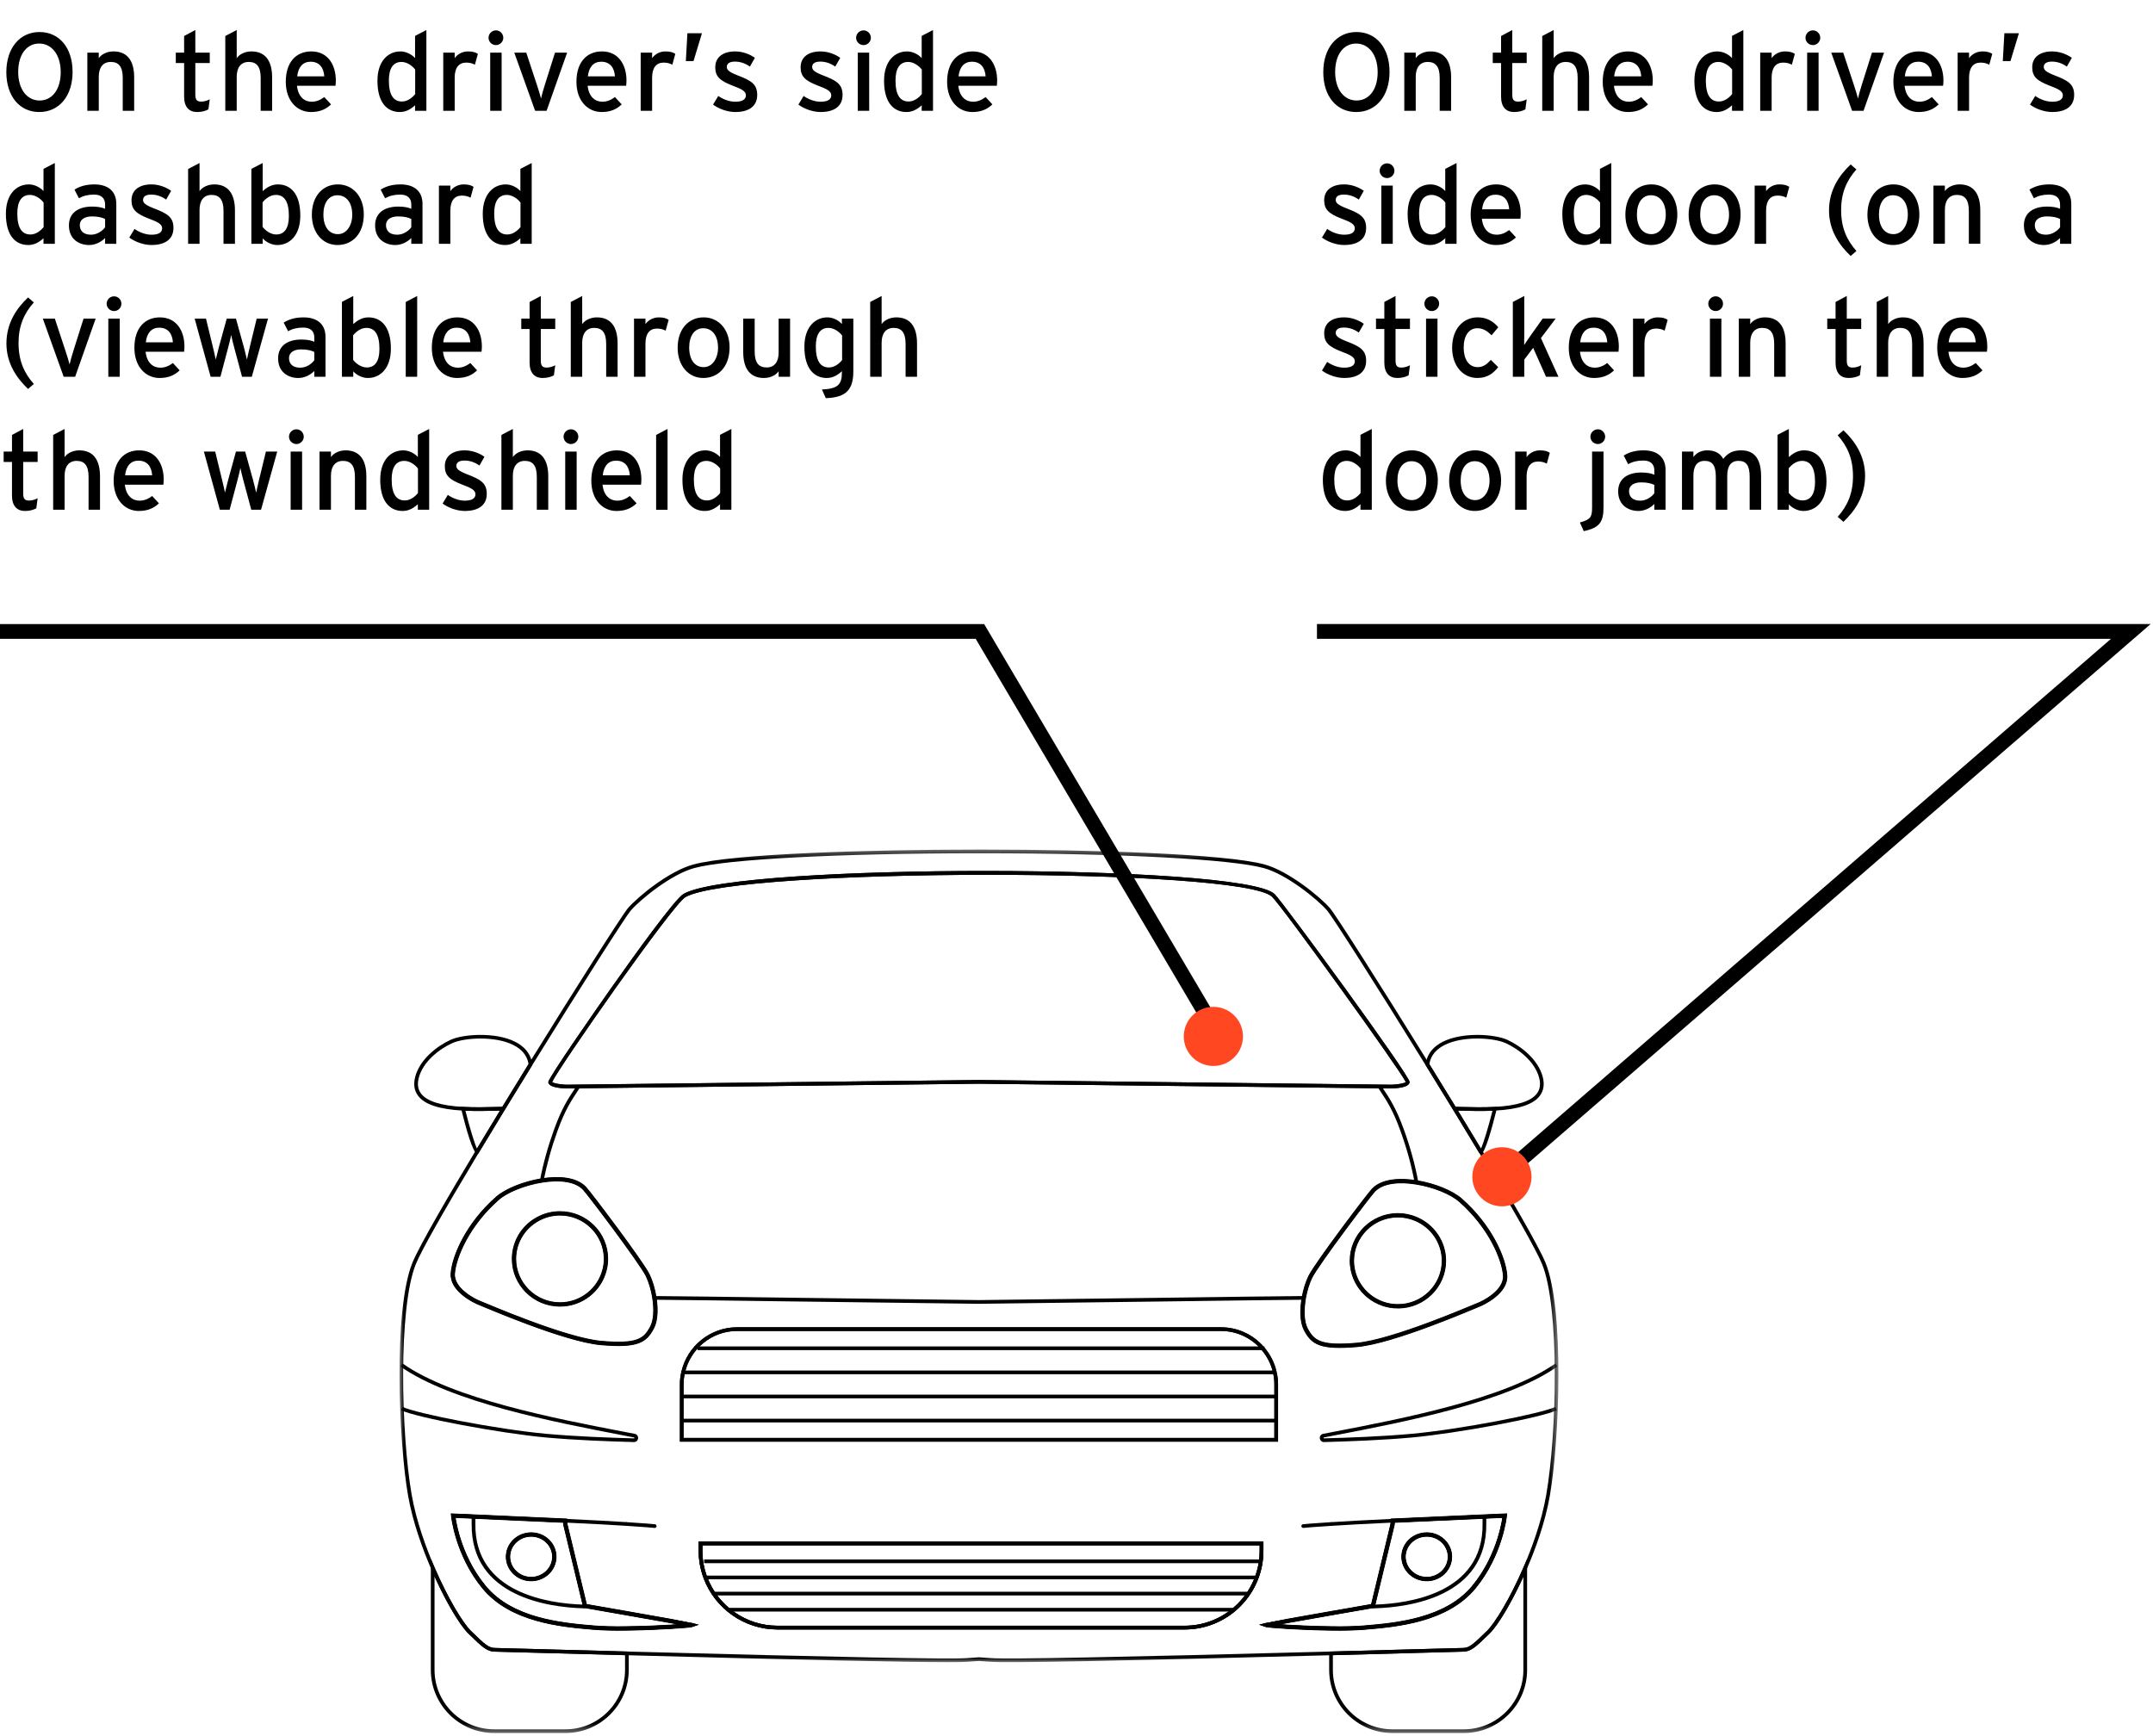 <svg xmlns="http://www.w3.org/2000/svg" xmlns:xlink="http://www.w3.org/1999/xlink" width="248" height="200" viewBox="0 0 248 200">
    <defs>
        <path id="ncneals4la" d="M0 0.357L133.49 0.357 133.49 93.965 0 93.965z"/>
        <path id="6x8a6f8jlc" d="M0 102.621L133.49 102.621 133.49 0.851 0 0.851z"/>
    </defs>
    <g fill="none" fill-rule="evenodd">
        <g transform="translate(46.02 97.021)">
            <path fill="#000" d="M121.651 30.487c.252.004.496.011.76.018 1.077.027 2.417.063 3.753-.011 2.563-.136 4.196-.658 4.856-1.55.353-.477.438-1.059.258-1.777-.475-1.88-2.368-3.336-3.845-4.011-1.387-.634-4.911-.876-7.062.211-.957.483-1.534 1.171-1.717 2.047-.01.052-.021.104-.026.156 1.008 1.634 2.023 3.284 3.023 4.917m2.756.477c-.721 0-1.406-.02-2.008-.034l-.83-.02h-.116l-.104-.1c-1.031-1.686-2.079-3.388-3.12-5.073l-.03-.05v-.061c0-.099.018-.199.038-.297.21-1.01.864-1.798 1.941-2.342 2.262-1.14 5.972-.886 7.432-.218 1.563.714 3.57 2.267 4.082 4.294.21.84.098 1.558-.33 2.135-.748 1.012-2.442 1.575-5.175 1.721-.602.033-1.203.045-1.78.045"/>
            <path fill="#000" d="M121.917 30.917c.907 1.489 1.8 2.962 2.653 4.383.281-.6.83-2.394 1.33-4.366-1.256.053-2.492.022-3.5-.004-.17-.005-.33-.01-.483-.013zm2.682 4.969h-.121l-.113-.099c-.955-1.591-1.96-3.25-2.982-4.927l-.031-.05.01-.353.215.028c.249.004.528.011.833.02 1.077.026 2.416.062 3.754-.011l.288-.016-.07.28c-.568 2.288-1.338 5.035-1.783 5.128zM9.333 22.616c-1.335 0-2.577.22-3.276.54-1.477.675-3.37 2.13-3.846 4.012-.179.717-.094 1.3.26 1.778.66.89 2.293 1.412 4.855 1.548 1.338.074 2.677.038 3.753.01.275-.007.53-.014.76-.017 1-1.634 2.016-3.292 3.023-4.925-.005-.05-.015-.1-.026-.145-.183-.879-.76-1.568-1.717-2.05-1.067-.539-2.471-.75-3.786-.75m-.25 8.346c-.577 0-1.178-.011-1.78-.044-2.733-.146-4.426-.709-5.175-1.721-.428-.577-.539-1.296-.33-2.134.512-2.028 2.518-3.581 4.081-4.295 1.462-.67 5.172-.923 7.433.218 1.077.544 1.73 1.331 1.94 2.34.019.082.04.182.04.29v.061l-.032.05c-1.04 1.686-2.088 3.396-3.12 5.081l-.061.102h-.12c-.287.004-.566.01-.868.02-.603.014-1.287.032-2.008.032"/>
            <path fill="#000" d="M7.59 30.933c.5 1.973 1.048 3.768 1.33 4.368.853-1.421 1.746-2.895 2.653-4.384l-.483.013c-1.007.025-2.243.057-3.5.003zm1.473 4.957h-.12c-.497-.096-1.267-2.844-1.835-5.132l-.07-.28.288.015c1.338.073 2.677.039 3.753.011.305-.008.585-.014.834-.018l.217-.004-.023.378c-1.022 1.677-2.028 3.335-2.982 4.926l-.062.104zM17.577 27.625c.132.144.883.292 1.633.315l47.529-.544 47.55.544c.739-.023 1.488-.17 1.622-.313-.65-1.4-14.168-20.138-15.4-21.338h-.001c-3.469-3.398-61.57-3.37-67.574.033-1.485.84-14.718 19.81-15.359 21.303zm1.629.74c-.769-.024-2.044-.151-2.066-.731 0-.47 5.645-8.57 7.158-10.712 2.718-3.854 7.428-10.405 8.427-10.97 3.223-1.826 19.66-2.639 34.66-2.639l.392.001c15.099.014 31.167.845 33.032 2.67.946.924 15.54 20.85 15.54 21.642-.02.588-1.297.715-2.055.74l-47.555-.545-47.533.545zM32.72 68.632h68.05v-6.163c0-.471-.05-.909-.155-1.336l-.006-.059c-.21-.934-.681-1.861-1.354-2.636-1.161-1.355-2.848-2.13-4.629-2.13H38.864c-2.85 0-5.369 2.023-5.987 4.811-.107.441-.157.879-.157 1.35v6.163zm68.477.425H32.294v-6.588c0-.506.054-.976.168-1.437.66-2.986 3.353-5.15 6.402-5.15h55.762c1.907 0 3.71.83 4.95 2.279.72.826 1.223 1.819 1.454 2.867l.005.028c.109.454.162.916.162 1.413v6.588zm-75.02 9.7c-1.47-.092-3.899-.234-7.112-.38l.02-.426c3.215.146 5.647.29 7.12.383l-.028.424zm81.135 0l-.028-.423c1.448-.093 3.86-.234 7.12-.383l.02.425c-3.258.148-5.666.29-7.112.382zm-92.149 1.21c-1.352 0-2.454 1.054-2.454 2.35 0 1.3 1.102 2.356 2.454 2.356 1.353 0 2.454-1.057 2.454-2.356 0-1.296-1.1-2.35-2.454-2.35zm0 5.132c-1.588 0-2.88-1.249-2.88-2.782 0-1.53 1.292-2.775 2.88-2.775 1.589 0 2.88 1.244 2.88 2.775 0 1.533-1.291 2.782-2.88 2.782zm103.163-5.131c-1.358 0-2.462 1.053-2.462 2.349 0 1.3 1.104 2.356 2.462 2.356 1.354 0 2.455-1.057 2.455-2.356 0-1.296-1.1-2.35-2.455-2.35zm0 5.13c-1.593 0-2.888-1.248-2.888-2.781 0-1.53 1.295-2.775 2.888-2.775 1.588 0 2.881 1.244 2.881 2.775 0 1.533-1.293 2.782-2.881 2.782zm-82.887-.43c1.268 3.35 4.502 5.598 8.06 5.598h46.977c2.002 0 3.957-.714 5.504-2.01 1.655-1.396 2.728-3.33 3.02-5.44.055-.374.083-.773.083-1.19v-.628H34.885v.628c0 1.026.181 2.035.54 3l.014.042zm55.037 6.023H43.5c-3.748 0-7.154-2.374-8.475-5.91l-.013-.044c-.368-1-.554-2.047-.554-3.11V80.57H99.51v1.054c0 .438-.03.858-.087 1.25-.306 2.214-1.431 4.24-3.167 5.705-1.625 1.361-3.678 2.11-5.78 2.11z"/>
            <path fill="#000" d="M101.27 90.11c1.455.104 3.793.227 6.03.248 1.513.025 2.84-.006 3.84-.093 3.48-.29 9.303-.776 12.45-4.588 2.628-3.19 3.33-6.898 3.474-7.871-.361.014-1.095.045-2.09.092l-2.909.132c-2.177.1-4.81.22-7.452.337l-.02.271-2.296 9.531-7.458 1.308c-1.292.228-2.608.46-3.568.633m7.031.683c-.324 0-.66-.003-1.008-.01-3.318-.032-7.308-.303-7.603-.413l-.601-.224.615-.18c.11-.032 1.626-.3 5.06-.908l7.182-1.26 2.226-9.226.043-.614.19-.008c2.704-.12 5.41-.243 7.64-.345l2.91-.133c1.45-.068 2.344-.102 2.344-.102l.245-.008-.024.242c-.005.044-.477 4.55-3.601 8.344-3.263 3.95-9.198 4.445-12.743 4.741-.785.07-1.765.104-2.875.104M6.425 77.806c.145.973.847 4.681 3.474 7.871 3.148 3.812 8.97 4.298 12.45 4.588 1.001.087 2.329.119 3.838.093 2.238-.021 4.575-.144 6.03-.25-.958-.17-2.27-.403-3.56-.63l-7.463-1.309-2.292-9.497-.024-.305c-2.643-.118-5.276-.237-7.453-.337l-2.91-.132c-.994-.047-1.728-.078-2.09-.092m18.762 12.987c-1.11 0-2.09-.035-2.875-.104-3.545-.296-9.48-.79-12.742-4.741-3.124-3.793-3.597-8.3-3.601-8.344l-.024-.242.245.008s.894.034 2.345.102l2.909.133c2.229.102 4.935.225 7.64.345l.19.008.048.648 2.22 9.192 7.19 1.261c3.428.606 4.943.875 5.053.907l.616.18-.6.224c-.297.11-4.288.381-7.608.414-.345.006-.682.009-1.006.009"/>
            <g transform="translate(0 .494)">
                <mask id="st94p5e9cb" fill="#fff">
                    <use xlink:href="#ncneals4la"/>
                </mask>
                <path fill="#000" d="M17.577 27.132c.132.144.883.29 1.633.315l47.529-.545 47.55.545c.739-.024 1.488-.17 1.622-.313-.65-1.4-14.168-20.138-15.4-21.338-3.47-3.398-61.572-3.37-67.575.033-1.485.84-14.718 19.81-15.359 21.303zm1.629.74c-.769-.024-2.044-.152-2.066-.732 0-.47 5.645-8.569 7.158-10.712 2.718-3.854 7.428-10.404 8.427-10.97 3.223-1.826 19.66-2.639 34.66-2.639l.392.001c15.099.014 31.167.845 33.031 2.671.942.917 15.54 20.85 15.54 21.642-.02.587-1.296.715-2.055.74l-47.554-.545-47.533.544zm-1.094 10.672c-.63 0-1.227.068-1.688.143-1.954.309-4.005 1.128-4.99 1.992-3.484 3.055-4.95 6.77-5.083 8.52-.131 1.717 2.323 2.965 2.988 3.205l.492.204c6.446 2.692 10.964 4.166 13.43 4.38 4.103.358 4.87-.237 5.64-1.676.372-.7.465-1.896.25-3.279-.143-.928-.429-1.888-.764-2.568-.787-1.572-6.775-9.467-7.24-9.946-.734-.764-1.933-.975-3.035-.975zm7.12 18.968c-.573 0-1.236-.033-2.008-.1-2.51-.218-7.072-1.702-13.558-4.411-.249-.105-.413-.174-.476-.198-.031-.01-3.438-1.35-3.264-3.635.167-2.183 1.875-5.87 5.227-8.808 1.04-.912 3.18-1.773 5.204-2.094 1.35-.217 3.81-.383 5.096.958.47.482 6.518 8.46 7.315 10.053.36.726.653 1.707.805 2.691.133.865.272 2.476-.296 3.545-.693 1.295-1.405 2-4.046 2zm90.187-18.751c-1.376 0-2.458.336-3.075.978-.47.484-6.463 8.378-7.241 9.94-.314.643-.58 1.503-.73 2.358-.257 1.479-.178 2.754.217 3.497.77 1.434 1.534 2.023 5.639 1.676 2.465-.214 6.985-1.69 13.431-4.382.255-.106.424-.177.488-.2l.004-.003c.664-.24 3.118-1.488 2.987-3.205-.133-1.749-1.597-5.463-5.085-8.528-.98-.861-3.014-1.677-4.945-1.983-.6-.099-1.167-.148-1.69-.148zm-7.134 18.97c-2.662 0-3.376-.703-4.072-1.997-.438-.826-.533-2.2-.26-3.77.157-.893.436-1.795.768-2.474.787-1.581 6.843-9.559 7.316-10.046 1.3-1.353 3.778-1.18 5.14-.956 2.033.324 4.107 1.161 5.159 2.085 3.355 2.948 5.062 6.636 5.228 8.816.172 2.254-3.138 3.586-3.264 3.636-.063.023-.227.092-.476.196-6.487 2.71-11.049 4.194-13.559 4.413-.76.065-1.414.096-1.98.096zM32.72 68.136h68.05v-6.163c0-.471-.05-.909-.155-1.336l-.006-.059c-.21-.934-.681-1.86-1.354-2.635-1.161-1.355-2.848-2.131-4.629-2.131H38.864c-2.85 0-5.369 2.024-5.987 4.812-.107.44-.157.878-.157 1.35v6.162zm68.477.425H32.294v-6.588c0-.506.054-.976.168-1.437.66-2.986 3.353-5.15 6.402-5.15h55.762c1.907 0 3.71.83 4.95 2.28.72.826 1.223 1.818 1.454 2.867l.005.054c.106.41.162.88.162 1.386v6.588zM35.439 84.174c1.268 3.35 4.502 5.597 8.06 5.597h46.977c2.002 0 3.957-.714 5.504-2.01 1.655-1.396 2.728-3.329 3.02-5.44.055-.374.083-.773.083-1.19v-.628H34.885v.629c0 1.025.181 2.035.54 2.999l.014.043zm55.037 6.023H43.5c-3.748 0-7.154-2.375-8.475-5.91l-.013-.045c-.368-1-.554-2.046-.554-3.11v-1.055H99.51v1.055c0 .437-.03.858-.087 1.25-.306 2.214-1.431 4.24-3.167 5.705-1.625 1.36-3.678 2.11-5.78 2.11zM6.426 77.312c.143.973.845 4.682 3.473 7.872 3.148 3.812 8.97 4.298 12.45 4.588 1 .087 2.33.118 3.839.093h.001c2.236-.022 4.573-.144 6.029-.25-.959-.17-2.271-.403-3.56-.63l-7.465-1.31-2.291-9.497-.024-.305c-2.644-.117-5.275-.236-7.454-.336l-2.91-.133c-.994-.047-1.728-.077-2.089-.092zM25.186 90.3c-1.11 0-2.09-.034-2.875-.103-3.545-.297-9.479-.791-12.742-4.742-3.124-3.793-3.597-8.3-3.602-8.343l-.023-.244.244.01s.896.034 2.345.102l2.91.132c2.23.103 4.935.226 7.641.345l.188.009.049.647 2.22 9.193 7.19 1.26c3.429.606 4.943.876 5.053.907l.616.18-.601.225c-.295.11-4.285.38-7.605.413-.346.006-.682.01-1.008.01zm76.084-.683c1.453.105 3.792.227 6.03.249 1.51.026 2.838-.006 3.84-.093 3.48-.29 9.302-.776 12.45-4.588 2.627-3.19 3.329-6.899 3.474-7.872-.362.015-1.095.045-2.09.092l-2.91.133c-2.178.1-4.81.219-7.452.336l-.02.27-2.297 9.533-7.457 1.308c-1.293.227-2.608.46-3.568.632zm7.032.683c-.326 0-.662-.003-1.008-.009-3.319-.032-7.31-.304-7.605-.413l-.6-.224.615-.18c.11-.032 1.626-.302 5.06-.909l7.183-1.26 2.225-9.226.043-.613.189-.009c2.706-.12 5.411-.242 7.64-.345l2.91-.132c1.45-.068 2.346-.102 2.346-.102l.244-.01-.024.244c-.005.044-.477 4.55-3.602 8.343-3.262 3.951-9.196 4.445-12.742 4.742-.785.069-1.765.103-2.874.103zM9.054 35.397c-4.047 6.738-6.528 11.135-7.176 12.718C-.16 53.134.18 67.68 1.397 74.662c.546 3.141 1.726 6.272 2.619 8.344 1.575 3.663 3.308 6.472 4.206 7.353 1.712 1.675 2.076 1.973 2.834 1.973.152 0 1.73.043 4.345.116 2.713.074 6.501.18 10.796.293 24.503.657 37.32.906 39.18.758l1.35-.094 1.383.094c1.866.148 14.682-.1 39.183-.758 4.293-.114 8.08-.219 10.794-.293 2.616-.073 4.195-.116 4.348-.116.756 0 1.121-.298 2.833-1.973.898-.88 2.63-3.68 4.206-7.328.897-2.073 2.08-5.207 2.619-8.368 1.217-6.983 1.558-21.528-.482-26.548-.647-1.581-3.127-5.979-7.175-12.718l-.071-.103c-.955-1.592-1.96-3.25-2.982-4.927-.02-.028-.034-.05-.044-.07-1.021-1.666-2.069-3.368-3.11-5.054-5.743-9.302-10.83-17.24-11.372-17.86-1.155-1.324-4.676-4.17-7.285-4.888C95.874 1.465 83.208.793 67.304.783h-.751c-16.12.01-28.93.682-32.635 1.712-2.608.716-6.13 3.563-7.285 4.888-.535.613-5.513 8.378-11.374 17.853-1.039 1.684-2.087 3.395-3.118 5.08l-.032.046c-1.025 1.681-2.03 3.34-2.984 4.932l-.07.103zm54.147 58.568c-4.877 0-17.084-.263-37.015-.798-4.295-.114-8.084-.219-10.797-.294-2.521-.07-4.186-.116-4.333-.116-.953 0-1.435-.434-3.132-2.094-1.1-1.08-2.868-4.158-4.3-7.489-.902-2.093-2.093-5.257-2.647-8.439-1.069-6.136-1.704-21.341.507-26.78.833-2.037 4.411-8.129 7.267-12.881l.07-.103c.936-1.56 1.92-3.185 2.922-4.826l.033-.049c1.032-1.688 2.081-3.4 3.12-5.083 5.37-8.68 10.81-17.216 11.416-17.91 1.22-1.398 4.766-4.27 7.493-5.019C38.348.822 54.285.365 66.553.357h.75c12.105.008 27.849.465 32.383 1.727 2.69.741 6.307 3.661 7.492 5.02.626.716 6.066 9.256 11.415 17.917 1.04 1.685 2.088 3.387 3.12 5.072.02.03.033.048.042.069.993 1.625 1.977 3.249 2.914 4.81l.07.102c2.856 4.753 6.434 10.846 7.267 12.88 2.21 5.44 1.577 20.645.507 26.781-.545 3.202-1.741 6.37-2.648 8.465-1.432 3.316-3.2 6.385-4.299 7.463-1.696 1.66-2.18 2.094-3.131 2.094-.147 0-1.813.046-4.336.116-2.713.075-6.501.18-10.795.294-24.517.657-37.345.907-39.226.755l-1.351-.093-1.319.093c-.351.03-1.085.043-2.207.043z" mask="url(#st94p5e9cb)"/>
            </g>
            <path fill="#000" d="M18.487 42.971c-.747 0-1.494.166-2.158.481-1.78.823-2.93 2.608-2.93 4.549 0 2.779 2.283 5.038 5.088 5.038 2.338 0 4.363-1.572 4.923-3.821.104-.375.156-.782.156-1.217 0-2.774-2.278-5.03-5.079-5.03m0 10.494c-3.04 0-5.514-2.451-5.514-5.464 0-2.106 1.247-4.043 3.175-4.934.719-.341 1.529-.521 2.34-.521 3.035 0 5.505 2.447 5.505 5.455 0 .473-.058.918-.17 1.325-.608 2.435-2.802 4.139-5.336 4.139M16.6 39.012l-.419-.08c.377-1.955.929-3.933 1.638-5.88.865-2.393 1.638-3.555 2.259-4.488.12-.18.233-.351.342-.524l.36.228c-.11.174-.227.349-.347.531-.608.914-1.365 2.053-2.214 4.398-.701 1.927-1.247 3.883-1.62 5.815M66.752 53.176c-7.258-.085-14.544-.18-20.86-.264-8.022-.11-13.585-.18-16.532-.204l.004-.426c2.947.025 8.51.094 16.534.204 6.315.085 13.601.179 20.845.264 7.248-.085 14.534-.179 20.85-.264 7.944-.109 13.673-.18 16.568-.204l.003.426c-2.893.024-8.622.095-16.566.204-6.316.085-13.602.179-20.846.264M116.932 39.231c-.363-1.98-.922-4.01-1.66-6.033-.85-2.347-1.607-3.486-2.216-4.4-.12-.182-.236-.356-.347-.53l.36-.227c.11.17.223.342.343.521.62.935 1.393 2.096 2.26 4.49.746 2.046 1.312 4.1 1.68 6.103l-.42.076z"/>
            <path stroke="#000" stroke-width=".5" d="M23.618 49.269c-.571 2.288-2.66 3.982-5.13 3.982-2.924 0-5.302-2.357-5.302-5.25 0-2.094 1.244-3.907 3.051-4.742.682-.322 1.449-.501 2.25-.501 2.915 0 5.292 2.357 5.292 5.242 0 .443-.05.869-.161 1.269zm5.744 3.225c-.154-.996-.452-1.957-.784-2.63-.767-1.533-6.75-9.455-7.279-10-1.014-1.055-2.957-1.208-4.908-.894-2.046.324-4.108 1.175-5.097 2.043-3.485 3.056-5.01 6.775-5.156 8.663-.145 1.899 2.54 3.21 3.128 3.422.58.222 9.767 4.23 13.977 4.595 4.21.367 5.045-.288 5.846-1.786.443-.834.469-2.145.273-3.413zM115.003 53.464c-2.532 0-4.67-1.779-5.182-4.145-.077-.349-.12-.723-.12-1.098 0-2.885 2.387-5.242 5.302-5.242.741 0 1.44.153 2.079.425 1.892.8 3.221 2.665 3.221 4.817 0 2.894-2.377 5.243-5.3 5.243zm7.192-12.238c-.988-.868-3.017-1.71-5.053-2.034-1.96-.323-3.93-.17-4.952.893-.528.545-6.52 8.468-7.278 9.993-.307.629-.588 1.497-.75 2.416-.23 1.327-.23 2.749.239 3.634.8 1.49 1.636 2.145 5.846 1.787 4.21-.366 13.397-4.374 13.977-4.596.588-.212 3.272-1.523 3.127-3.42-.144-1.899-1.67-5.61-5.156-8.673z"/>
            <path fill="#000" d="M115.003 43.193c-2.806 0-5.088 2.255-5.088 5.029 0 .353.038.707.114 1.053.498 2.304 2.59 3.977 4.974 3.977 2.805 0 5.087-2.256 5.087-5.03 0-2.013-1.213-3.826-3.092-4.62-.635-.272-1.307-.409-1.995-.409m0 10.484c-2.584 0-4.85-1.813-5.39-4.312-.083-.374-.124-.76-.124-1.143 0-3.008 2.474-5.454 5.514-5.454.746 0 1.474.149 2.163.443 2.035.859 3.35 2.827 3.35 5.011 0 3.008-2.473 5.455-5.513 5.455M33.734 90.386c-.058 0-.118-.023-.159-.064-.083-.084-.083-.218 0-.302.042-.041.096-.063.154-.062.142-.003.218.094.218.213 0 .087-.054.167-.133.2-.026.01-.052.015-.08.015M29.396 78.997c-.012 0-.026-.001-.039-.004-.09-.014-1.133-.104-3.18-.235-.117-.008-.206-.108-.198-.226.008-.118.104-.225.226-.198 1.922.122 3.111.22 3.23.24.116.022.192.133.17.25-.019.101-.108.173-.209.173M21.35 88.264c-.03-.005-.108-.006-.228-.01-3.89-.116-12.928-1.302-12.812-9.745v-.82h.426v.823c-.11 8.067 8.634 9.203 12.4 9.317.287.01.311.01.37.048l-.113.18-.042.207zM99.756 90.386c-.028 0-.054-.005-.08-.015-.079-.033-.133-.113-.133-.2 0-.12.094-.225.218-.213.056-.005.112.02.154.062.083.084.083.218 0 .302-.041.041-.1.064-.16.064M104.097 78.996c-.102 0-.193-.072-.212-.175-.02-.115.055-.225.17-.246.118-.022 1.306-.119 3.23-.241.11-.016.219.08.226.198.007.118-.081.218-.199.226-2.045.13-3.09.22-3.18.235-.012.002-.023.003-.035.003M112.138 88.264l-.022-.177-.134-.21c.06-.038.084-.039.372-.048 3.765-.114 12.51-1.25 12.4-9.313v-.828h.425v.824c.116 8.44-8.92 9.626-12.811 9.742-.12.004-.199.005-.23.01"/>
            <mask id="ypfry4lxad" fill="#fff">
                <use xlink:href="#6x8a6f8jlc"/>
            </mask>
            <path fill="#000" d="M34.332 58.513L99.64 58.513 99.64 58.088 34.332 58.088zM32.509 61.29L100.98 61.29 100.98 60.865 32.509 60.865zM32.509 64.066L100.98 64.066 100.98 63.641 32.509 63.641zM32.509 66.843L100.98 66.843 100.98 66.418 32.509 66.418zM37.942 88.631L96.115 88.631 96.115 88.206 37.942 88.206zM36.198 86.774L97.698 86.774 97.698 86.348 36.198 86.348zM35.088 84.915L98.649 84.915 98.649 84.489 35.088 84.489zM35.088 83.058L99.297 83.058 99.297 82.632 35.088 82.632z" mask="url(#ypfry4lxad)"/>
            <path fill="#000" d="M35.438 84.668c1.268 3.35 4.503 5.596 8.062 5.596h46.975c2.003 0 3.958-.714 5.506-2.01 1.655-1.396 2.727-3.328 3.02-5.44.054-.373.082-.772.082-1.188v-.63H34.884v.63c0 1.025.182 2.034.54 2.998l.014.044zm55.037 6.022H43.5c-3.748 0-7.154-2.375-8.474-5.91l-.014-.044c-.367-1-.554-2.046-.554-3.11V80.57h65.051v1.055c0 .436-.029.858-.088 1.25-.305 2.213-1.43 4.24-3.167 5.705-1.624 1.36-3.676 2.109-5.779 2.109z" mask="url(#ypfry4lxad)"/>
            <path stroke="#000" stroke-width=".5" d="M15.163 84.885c-1.465 0-2.667-1.156-2.667-2.57 0-1.413 1.202-2.56 2.667-2.56 1.475 0 2.668 1.147 2.668 2.56 0 1.414-1.193 2.57-2.668 2.57zm11.028 3.94c-2.573-.45-4.823-.841-4.823-.841l-2.259-9.362-.034-.46c-4.048-.178-8.096-.366-10.55-.477-1.45-.068-2.344-.102-2.344-.102s.435 4.444 3.554 8.23c3.127 3.787 8.718 4.34 12.596 4.664 1.074.094 2.446.119 3.86.094 3.512-.034 7.304-.315 7.534-.4-.145-.043-4.125-.741-7.534-1.345z" mask="url(#ypfry4lxad)"/>
            <path fill="#000" d="M15.163 79.967c-1.353 0-2.454 1.053-2.454 2.349 0 1.3 1.101 2.357 2.454 2.357 1.354 0 2.455-1.058 2.455-2.357 0-1.296-1.101-2.35-2.455-2.35m0 5.133c-1.588 0-2.88-1.249-2.88-2.783 0-1.53 1.292-2.775 2.88-2.775 1.589 0 2.881 1.244 2.881 2.775 0 1.534-1.292 2.783-2.88 2.783M4.033 84.592v10.762c0 3.772 3.078 6.842 6.86 6.842h8.233c3.778 0 6.852-3.07 6.852-6.842v-1.7c-4.209-.11-7.919-.214-10.589-.287-2.522-.07-4.187-.116-4.333-.116-.952 0-1.436-.434-3.132-2.094-.997-.98-2.543-3.602-3.89-6.565m15.092 18.03h-8.232c-4.019 0-7.287-3.26-7.287-7.268V82.549l.408.95c1.575 3.664 3.309 6.472 4.208 7.353 1.71 1.675 2.076 1.974 2.833 1.974.152 0 1.73.043 4.344.116 2.715.074 6.503.178 10.797.292l.207.006v2.114c0 4.007-3.265 7.268-7.278 7.268" mask="url(#ypfry4lxad)"/>
            <path stroke="#000" stroke-width=".5" d="M118.326 84.885c-1.474 0-2.676-1.156-2.676-2.57 0-1.413 1.202-2.56 2.676-2.56 1.466 0 2.668 1.147 2.668 2.56 0 1.414-1.202 2.57-2.668 2.57zm6.64-7.2c-2.455.11-6.503.299-10.552.478l-.034.46-2.258 9.361s-2.25.391-4.824.842c-3.409.604-7.389 1.302-7.533 1.344.23.086 4.022.367 7.533.401 1.415.025 2.787 0 3.86-.094 3.879-.324 9.47-.877 12.597-4.664 3.12-3.786 3.554-8.23 3.554-8.23s-.895.034-2.344.102z" mask="url(#ypfry4lxad)"/>
            <path fill="#000" d="M118.326 79.967c-1.357 0-2.463 1.053-2.463 2.349 0 1.3 1.106 2.357 2.463 2.357 1.354 0 2.455-1.058 2.455-2.357 0-1.296-1.101-2.35-2.455-2.35m0 5.133c-1.593 0-2.889-1.249-2.889-2.783 0-1.53 1.296-2.775 2.89-2.775 1.588 0 2.88 1.244 2.88 2.775 0 1.534-1.292 2.783-2.88 2.783M107.511 93.654v1.7c0 3.773 3.074 6.842 6.852 6.842h8.233c3.783 0 6.86-3.07 6.86-6.843v-10.74c-1.347 2.952-2.894 5.566-3.89 6.544-1.697 1.66-2.18 2.094-3.132 2.094-.147 0-1.813.046-4.335.116-2.67.074-6.38.176-10.588.287m15.085 8.967h-8.233c-4.013 0-7.278-3.26-7.278-7.268v-2.112l.207-.006c4.294-.114 8.082-.219 10.796-.294 2.615-.072 4.194-.116 4.346-.116.758 0 1.122-.297 2.834-1.972.898-.881 2.63-3.681 4.206-7.328l.409-.947v12.775c0 4.008-3.269 7.268-7.287 7.268M27.004 69.105h-.014c-2.766-.072-6.765-.221-10.105-.525-5.332-.487-15.017-2.31-16.714-3.145l.187-.382c1.53.754 10.846 2.58 16.566 3.103 3.328.303 7.317.452 10.077.523.014-.001.05.002.056-.048.005-.048-.026-.054-.043-.057l-1.284-.248C17.86 66.812 5.965 64.524.107 60.4l.246-.348c5.782 4.072 17.622 6.35 25.458 7.858l1.284.248c.25.047.413.267.385.52-.027.25-.226.428-.476.428M106.486 69.105c-.25 0-.45-.178-.477-.427-.027-.254.135-.474.385-.521l1.286-.248c7.834-1.508 19.674-3.786 25.458-7.858l.245.348c-5.858 4.125-17.752 6.413-25.622 7.927l-1.286.248c-.015.003-.047.01-.042.058.005.049.037.046.055.047 2.76-.071 6.75-.22 10.079-.523 5.718-.523 15.034-2.349 16.565-3.103l.188.382c-1.699.836-11.384 2.658-16.715 3.145-3.34.304-7.34.453-10.106.525h-.013z" mask="url(#ypfry4lxad)"/>
        </g>
        <path fill="#000" fill-rule="nonzero" d="M139.596 119.689L141.064 118.824 113.362 71.891 0 71.891 0 73.593 112.388 73.593zM247.727 71.89l-74.654 64.647-1.117-1.286 71.204-61.658h-91.462V71.89h96.029z"/>
        <ellipse cx="139.766" cy="119.394" fill="#FF4722" rx="3.409" ry="3.404"/>
        <ellipse cx="173.003" cy="135.564" fill="#FF4722" rx="3.409" ry="3.404"/>
        <path fill="#000" fill-rule="nonzero" d="M4.525 12.906c2.276 0 3.835-1.838 3.835-4.62 0-2.784-1.534-4.597-3.81-4.597C2.289 3.69.73 5.528.73 8.311s1.534 4.595 3.796 4.595zm.039-1.327c-1.432 0-2.468-1.264-2.468-3.294 0-2.03.998-3.268 2.417-3.268 1.431 0 2.48 1.264 2.48 3.294 0 2.03-1.01 3.268-2.43 3.268zm6.813 1.187v-3.92c0-1.084.499-1.71 1.38-1.71.87 0 1.382.485 1.382 1.838v3.792h1.316V8.923c0-1.978-.83-3-2.39-3-.69 0-1.355.294-1.688.78v-.64h-1.316v6.703h1.316zm11.34.14c.523 0 .97-.127 1.29-.306l.154-1.162c-.243.14-.627.268-.972.268-.485 0-.69-.178-.69-.804V7.264h1.662v-1.2h-1.662V3.46l-1.291.689v1.915h-.959v1.2h.959v3.868c0 1.2.575 1.774 1.508 1.774zm4.55-.14v-3.92c0-1.084.499-1.71 1.38-1.71.87 0 1.381.485 1.381 1.838v3.792h1.317V8.923c0-1.978-.83-3-2.39-3-.69 0-1.355.294-1.688.78V3.46l-1.316.689v8.617h1.316zm8.552.14c1.023 0 1.726-.319 2.314-.88l-.78-.843c-.447.332-.894.536-1.457.536-.818 0-1.547-.549-1.687-1.838h4.436c.012-.14.038-.358.038-.6 0-1.813-.92-3.358-2.825-3.358-1.739 0-2.94 1.226-2.94 3.498 0 2.222 1.329 3.485 2.901 3.485zm1.534-4.11h-3.119c.115-1.073.652-1.685 1.534-1.685 1.087 0 1.521.766 1.585 1.685zm8.706 4.11c.703 0 1.266-.332 1.751-.778v.638h1.304V3.46l-1.304.676V6.69c-.37-.408-1.01-.766-1.687-.766-1.394 0-2.646 1.086-2.646 3.383 0 2.554 1.137 3.6 2.582 3.6zm.243-1.212c-.972 0-1.509-.74-1.509-2.426 0-1.417.512-2.132 1.458-2.132.664 0 1.278.485 1.572.881v2.821c-.345.434-.895.856-1.521.856zm6.072 1.072v-3.83c0-1.136.486-1.723 1.317-1.723.434 0 .728.09 1.01.242l.345-1.25c-.269-.18-.601-.282-1.138-.282-.665 0-1.227.332-1.534.78v-.64h-1.317v6.703h1.317zm4.755-7.57c.46 0 .844-.383.844-.843 0-.472-.383-.855-.844-.855-.473 0-.856.383-.856.855 0 .46.383.843.856.843zm.652 7.57V6.064h-1.316v6.702h1.316zm5.178 0l2.365-6.702H63.93l-1.15 3.638c-.205.651-.384 1.277-.46 1.647-.09-.37-.282-.996-.499-1.647l-1.202-3.638h-1.38l2.403 6.702h1.317zm6.34.14c1.023 0 1.726-.319 2.314-.88l-.78-.843c-.447.332-.894.536-1.457.536-.818 0-1.547-.549-1.687-1.838h4.436c.012-.14.038-.358.038-.6 0-1.813-.92-3.358-2.825-3.358-1.739 0-2.94 1.226-2.94 3.498 0 2.222 1.329 3.485 2.901 3.485zm1.534-4.11h-3.119c.115-1.073.652-1.685 1.534-1.685 1.087 0 1.521.766 1.585 1.685zm4.283 3.97v-3.83c0-1.136.486-1.723 1.317-1.723.434 0 .728.09 1.01.242l.345-1.25c-.269-.18-.601-.282-1.138-.282-.665 0-1.227.332-1.534.78v-.64h-1.317v6.703h1.317zm4.768-5.732l.972-3.204H79.18l-.179 3.204h.882zm4.82 5.872c1.316 0 2.518-.497 2.518-1.978 0-1.264-.767-1.673-2.263-2.247-1.01-.396-1.24-.638-1.24-.97 0-.358.281-.613.92-.613.64 0 1.19.191 1.74.574l.574-1.008c-.6-.434-1.431-.74-2.275-.74-1.342 0-2.288.625-2.288 1.825 0 1.06.524 1.545 1.968 2.106.972.37 1.56.613 1.56 1.124 0 .472-.396.74-1.227.74-.627 0-1.33-.23-1.956-.664l-.601.996c.678.498 1.662.855 2.57.855zm9.83 0c1.317 0 2.518-.497 2.518-1.978 0-1.264-.767-1.673-2.262-2.247-1.01-.396-1.24-.638-1.24-.97 0-.358.28-.613.92-.613s1.189.191 1.739.574l.575-1.008c-.6-.434-1.432-.74-2.276-.74-1.342 0-2.288.625-2.288 1.825 0 1.06.524 1.545 1.969 2.106.971.37 1.56.613 1.56 1.124 0 .472-.397.74-1.228.74-.626 0-1.33-.23-1.956-.664l-.6.996c.677.498 1.661.855 2.569.855zm4.934-7.71c.46 0 .844-.383.844-.843 0-.472-.383-.855-.844-.855-.473 0-.856.383-.856.855 0 .46.383.843.856.843zm.652 7.57V6.064h-1.316v6.702h1.316zm4.296.14c.703 0 1.265-.332 1.751-.778v.638h1.304V3.46l-1.304.676V6.69c-.37-.408-1.01-.766-1.687-.766-1.394 0-2.647 1.086-2.647 3.383 0 2.554 1.138 3.6 2.583 3.6zm.243-1.212c-.972 0-1.509-.74-1.509-2.426 0-1.417.511-2.132 1.457-2.132.665 0 1.279.485 1.573.881v2.821c-.345.434-.895.856-1.521.856zm7.337 1.212c1.023 0 1.726-.319 2.314-.88l-.78-.843c-.447.332-.895.536-1.457.536-.818 0-1.547-.549-1.687-1.838h4.435c.013-.14.039-.358.039-.6 0-1.813-.92-3.358-2.825-3.358-1.739 0-2.94 1.226-2.94 3.498 0 2.222 1.329 3.485 2.901 3.485zm1.534-4.11h-3.119c.115-1.073.652-1.685 1.534-1.685 1.087 0 1.521.766 1.585 1.685zM3.26 28.226c.703 0 1.265-.332 1.751-.78v.64h1.304v-9.307l-1.304.676v2.554c-.37-.409-1.01-.766-1.687-.766-1.394 0-2.646 1.085-2.646 3.383 0 2.553 1.137 3.6 2.582 3.6zm.243-1.213c-.972 0-1.509-.74-1.509-2.426 0-1.417.512-2.132 1.458-2.132.664 0 1.278.485 1.572.881v2.821c-.345.434-.895.856-1.521.856zm6.762 1.213c.729 0 1.38-.345 1.841-.805v.664h1.291V23.49c0-1.519-1.023-2.246-2.518-2.246-.946 0-1.662.204-2.301.6l.511.995c.524-.293 1.061-.421 1.751-.421.819 0 1.266.409 1.266 1.136v.498c-.37-.166-.87-.255-1.496-.255-1.52 0-2.671.676-2.671 2.17 0 1.647 1.24 2.26 2.326 2.26zm.217-1.188c-.869 0-1.29-.447-1.29-1.11 0-.613.536-.996 1.38-.996.716 0 1.176.115 1.534.294v.957c-.307.421-.92.855-1.624.855zm6.98 1.188c1.317 0 2.519-.498 2.519-1.98 0-1.263-.767-1.672-2.263-2.246-1.01-.396-1.24-.638-1.24-.97 0-.358.281-.613.92-.613.64 0 1.19.192 1.739.574l.575-1.008c-.6-.434-1.432-.74-2.275-.74-1.343 0-2.289.625-2.289 1.825 0 1.06.525 1.545 1.97 2.106.97.37 1.559.613 1.559 1.124 0 .472-.397.74-1.228.74-.626 0-1.329-.23-1.955-.664l-.601.996c.677.498 1.662.856 2.57.856zm5.523-.14v-3.92c0-1.085.498-1.71 1.38-1.71.87 0 1.381.484 1.381 1.838v3.791h1.317v-3.842c0-1.98-.831-3-2.39-3-.691 0-1.356.293-1.688.778V18.78l-1.317.69v8.616h1.317zm8.961.14c1.393 0 2.646-1.086 2.646-3.383 0-2.554-1.138-3.6-2.582-3.6-.703 0-1.266.331-1.751.778V18.78l-1.304.676v8.63h1.304v-.625c.37.408 1.01.766 1.687.766zm-.128-1.213c-.665 0-1.278-.485-1.572-.881V23.31c.345-.434.895-.856 1.521-.856.972 0 1.508.74 1.508 2.426 0 1.417-.51 2.132-1.457 2.132zm7.057 1.213c1.725 0 3.03-1.303 3.03-3.524 0-2.093-1.279-3.46-2.992-3.46-1.687 0-2.991 1.303-2.991 3.498 0 2.094 1.265 3.486 2.953 3.486zm.05-1.252c-.996 0-1.674-.804-1.674-2.272 0-1.328.614-2.208 1.61-2.208 1.062 0 1.714.88 1.714 2.246 0 1.226-.652 2.234-1.65 2.234zm6.61 1.252c.729 0 1.38-.345 1.84-.805v.664h1.292V23.49c0-1.519-1.023-2.246-2.519-2.246-.946 0-1.661.204-2.3.6l.51.995c.525-.293 1.062-.421 1.752-.421.818 0 1.266.409 1.266 1.136v.498c-.371-.166-.87-.255-1.496-.255-1.521 0-2.672.676-2.672 2.17 0 1.647 1.24 2.26 2.327 2.26zm.217-1.188c-.87 0-1.291-.447-1.291-1.11 0-.613.537-.996 1.38-.996.717 0 1.177.115 1.535.294v.957c-.307.421-.92.855-1.624.855zm6.123 1.047v-3.83c0-1.136.486-1.723 1.317-1.723.435 0 .729.09 1.01.242l.345-1.25c-.268-.18-.6-.281-1.138-.281-.664 0-1.227.331-1.534.778v-.638H50.56v6.702h1.316zm6.316.14c.703 0 1.265-.331 1.75-.778v.638h1.305V18.78l-1.304.676v2.554c-.37-.409-1.01-.766-1.688-.766-1.393 0-2.646 1.085-2.646 3.383 0 2.553 1.138 3.6 2.583 3.6zm.242-1.212c-.971 0-1.508-.74-1.508-2.426 0-1.417.511-2.132 1.457-2.132.665 0 1.279.485 1.573.881v2.821c-.346.434-.895.856-1.522.856zM3.234 44.809l.665-.575c-1.087-1.225-1.764-2.63-1.764-4.723 0-1.94.626-3.409 1.764-4.673l-.665-.574C1.93 35.502.741 37.187.741 39.574c0 2.311 1.215 4.022 2.493 5.235zm5.42-1.405l2.365-6.702H9.626l-1.15 3.638c-.205.651-.384 1.277-.46 1.647-.09-.37-.282-.996-.5-1.647l-1.2-3.638H4.933l2.404 6.702h1.316zm4.487-7.57c.46 0 .844-.383.844-.843 0-.472-.383-.855-.844-.855-.473 0-.856.383-.856.855 0 .46.383.843.856.843zm.652 7.57v-6.702h-1.316v6.702h1.316zm4.59.14c1.022 0 1.725-.318 2.313-.88l-.78-.843c-.447.332-.894.536-1.457.536-.818 0-1.546-.548-1.687-1.838h4.436c.013-.14.038-.357.038-.6 0-1.813-.92-3.357-2.825-3.357-1.739 0-2.94 1.225-2.94 3.498 0 2.22 1.33 3.485 2.902 3.485zm1.534-4.11h-3.12c.116-1.072.652-1.685 1.535-1.685 1.086 0 1.52.766 1.585 1.685zm5.471 3.97l.895-3.37c.14-.51.281-1.123.345-1.443.064.32.205.92.345 1.43l.908 3.383h1.125l1.866-6.702h-1.304l-.792 3.255c-.128.511-.256 1.137-.333 1.469-.076-.332-.217-.932-.358-1.456l-.907-3.268h-1.061l-.895 3.255c-.14.524-.294 1.137-.37 1.469-.065-.32-.205-.958-.333-1.469l-.793-3.255h-1.304l1.841 6.702h1.125zm8.974.14c.729 0 1.38-.344 1.84-.804v.664h1.292V38.81c0-1.52-1.023-2.247-2.518-2.247-.946 0-1.662.204-2.301.6l.511.995c.524-.293 1.061-.42 1.751-.42.818 0 1.266.408 1.266 1.135v.498c-.37-.166-.87-.255-1.496-.255-1.521 0-2.672.676-2.672 2.17 0 1.647 1.24 2.26 2.327 2.26zm.217-1.187c-.869 0-1.29-.446-1.29-1.11 0-.613.536-.996 1.38-.996.716 0 1.176.115 1.534.294v.957c-.307.421-.92.855-1.624.855zm7.798 1.188c1.394 0 2.647-1.085 2.647-3.383 0-2.553-1.138-3.6-2.583-3.6-.703 0-1.265.332-1.751.778v-3.242l-1.304.676v8.63h1.304v-.625c.37.408 1.01.766 1.687.766zm-.128-1.213c-.664 0-1.278-.485-1.572-.88V38.63c.345-.434.895-.856 1.521-.856.972 0 1.509.74 1.509 2.426 0 1.417-.512 2.132-1.458 2.132zm5.804 1.072v-9.306l-1.317.69v8.616h1.317zm4.59.14c1.022 0 1.725-.318 2.313-.88l-.78-.843c-.447.332-.894.536-1.457.536-.818 0-1.547-.548-1.687-1.838h4.436c.012-.14.038-.357.038-.6 0-1.813-.92-3.357-2.825-3.357-1.739 0-2.94 1.225-2.94 3.498 0 2.22 1.33 3.485 2.901 3.485zm1.533-4.11h-3.119c.115-1.072.652-1.685 1.534-1.685 1.087 0 1.522.766 1.585 1.685zm8.335 4.11c.524 0 .972-.127 1.291-.306l.154-1.161c-.243.14-.627.268-.972.268-.485 0-.69-.179-.69-.805v-3.638h1.662v-1.2h-1.662v-2.604l-1.291.69v1.914h-.959v1.2h.959v3.868c0 1.2.575 1.775 1.508 1.775zm4.551-.14v-3.919c0-1.085.499-1.71 1.38-1.71.87 0 1.382.485 1.382 1.838v3.791h1.316v-3.842c0-1.979-.83-3-2.39-3-.69 0-1.355.293-1.688.778v-3.242l-1.316.69v8.616h1.316zm7.287 0v-3.83c0-1.136.486-1.723 1.317-1.723.434 0 .728.09 1.01.243l.345-1.251c-.269-.18-.601-.281-1.138-.281-.665 0-1.227.332-1.534.778v-.638h-1.317v6.702h1.317zm6.66.14c1.726 0 3.03-1.301 3.03-3.523 0-2.093-1.279-3.46-2.992-3.46-1.687 0-2.99 1.303-2.99 3.499 0 2.093 1.265 3.485 2.952 3.485zm.051-1.25c-.997 0-1.674-.805-1.674-2.273 0-1.327.613-2.208 1.61-2.208 1.061 0 1.713.88 1.713 2.247 0 1.225-.652 2.234-1.649 2.234zm6.942 1.25c.69 0 1.355-.293 1.687-.778v.638h1.317v-6.702h-1.317v3.92c0 1.084-.498 1.71-1.38 1.71-.87 0-1.381-.485-1.381-1.838v-3.792H85.61v3.843c0 1.978.831 3 2.39 3zm7.12 2.324c2.429-.077 3.17-1.06 3.17-3.102v-6.064h-1.316v.626c-.358-.409-.997-.766-1.675-.766-1.38 0-2.646 1.085-2.646 3.383 0 2.553 1.15 3.6 2.582 3.6.703 0 1.253-.332 1.739-.779v.115c0 1.391-.41 1.902-2.301 1.991l.447.996zm.358-3.536c-.972 0-1.508-.74-1.508-2.426 0-1.417.51-2.132 1.457-2.132.665 0 1.278.486 1.572.881v2.822c-.345.434-.895.855-1.521.855zm6.072 1.072v-3.919c0-1.085.499-1.71 1.38-1.71.87 0 1.381.485 1.381 1.838v3.791h1.317v-3.842c0-1.979-.83-3-2.39-3-.69 0-1.355.293-1.688.778v-3.242l-1.317.69v8.616h1.317zM2.89 58.864c.524 0 .972-.128 1.291-.307l.154-1.161c-.243.14-.627.268-.972.268-.486 0-.69-.179-.69-.804V53.22h1.662v-1.2H2.672v-2.604l-1.291.69v1.914H.42v1.2h.96v3.868c0 1.2.575 1.775 1.508 1.775zm4.551-.14v-3.92c0-1.085.499-1.71 1.38-1.71.87 0 1.381.485 1.381 1.838v3.791h1.317v-3.842c0-1.979-.831-3-2.39-3-.69 0-1.356.293-1.688.779v-3.243l-1.317.69v8.616H7.44zm8.552.14c1.023 0 1.726-.32 2.314-.881l-.78-.843c-.447.332-.895.537-1.457.537-.818 0-1.547-.55-1.688-1.839h4.436c.013-.14.039-.357.039-.6 0-1.812-.92-3.357-2.825-3.357-1.739 0-2.94 1.225-2.94 3.498 0 2.221 1.329 3.485 2.901 3.485zm1.534-4.11h-3.119c.115-1.073.652-1.686 1.534-1.686 1.087 0 1.521.766 1.585 1.685zm8.923 3.97l.895-3.37c.14-.511.281-1.124.345-1.443.064.319.205.919.345 1.43l.908 3.382h1.125l1.866-6.702H30.63l-.792 3.256c-.128.51-.256 1.136-.333 1.468-.076-.332-.217-.932-.358-1.456l-.907-3.268h-1.061l-.895 3.256c-.14.523-.294 1.136-.37 1.468-.065-.32-.205-.958-.333-1.468l-.793-3.256h-1.304l1.841 6.702h1.125zm7.696-7.57c.46 0 .843-.384.843-.843 0-.473-.383-.856-.843-.856-.473 0-.857.383-.857.856 0 .46.384.842.857.842zm.652 7.57V52.02H33.48v6.702h1.317zm3.323 0v-3.92c0-1.085.499-1.71 1.381-1.71.87 0 1.38.485 1.38 1.838v3.791h1.317v-3.842c0-1.979-.83-3-2.39-3-.69 0-1.355.293-1.688.779v-.639h-1.316v6.702h1.316zm8.259.14c.703 0 1.265-.332 1.75-.779v.638h1.305v-9.306l-1.304.677v2.553c-.37-.409-1.01-.766-1.688-.766-1.393 0-2.646 1.085-2.646 3.383 0 2.553 1.138 3.6 2.583 3.6zm.242-1.213c-.971 0-1.508-.74-1.508-2.425 0-1.417.511-2.132 1.457-2.132.665 0 1.279.485 1.573.88v2.822c-.345.434-.895.855-1.522.855zm6.93 1.213c1.316 0 2.517-.498 2.517-1.979 0-1.264-.767-1.672-2.262-2.247-1.01-.395-1.24-.638-1.24-.97 0-.357.281-.613.92-.613.64 0 1.19.192 1.739.575l.575-1.009c-.6-.434-1.432-.74-2.275-.74-1.343 0-2.289.625-2.289 1.825 0 1.06.524 1.545 1.969 2.107.971.37 1.56.613 1.56 1.123 0 .473-.397.74-1.228.74-.626 0-1.33-.23-1.956-.663l-.6.996c.677.497 1.661.855 2.57.855zm5.522-.14v-3.92c0-1.085.498-1.71 1.38-1.71.87 0 1.38.485 1.38 1.838v3.791h1.318v-3.842c0-1.979-.831-3-2.391-3-.69 0-1.355.293-1.687.779v-3.243l-1.317.69v8.616h1.317zm6.698-7.57c.46 0 .844-.384.844-.843 0-.473-.384-.856-.844-.856-.473 0-.856.383-.856.856 0 .46.383.842.856.842zm.652 7.57V52.02h-1.317v6.702h1.317zm4.59.14c1.022 0 1.725-.32 2.313-.881l-.78-.843c-.447.332-.894.537-1.457.537-.818 0-1.547-.55-1.687-1.839h4.436c.012-.14.038-.357.038-.6 0-1.812-.92-3.357-2.825-3.357-1.739 0-2.94 1.225-2.94 3.498 0 2.221 1.329 3.485 2.901 3.485zm1.533-4.11h-3.119c.115-1.073.652-1.686 1.534-1.686 1.087 0 1.521.766 1.585 1.685zm4.347 3.97v-9.307l-1.317.69v8.616h1.317zm4.295.14c.703 0 1.266-.332 1.751-.779v.638h1.304v-9.306l-1.304.677v2.553c-.37-.409-1.01-.766-1.687-.766-1.393 0-2.646 1.085-2.646 3.383 0 2.553 1.138 3.6 2.582 3.6zm.243-1.213c-.972 0-1.509-.74-1.509-2.425 0-1.417.512-2.132 1.458-2.132.665 0 1.278.485 1.572.88v2.822c-.345.434-.895.855-1.521.855zM156.223 12.906c2.275 0 3.835-1.838 3.835-4.62 0-2.784-1.534-4.597-3.81-4.597-2.262 0-3.822 1.839-3.822 4.622s1.534 4.595 3.797 4.595zm.038-1.327c-1.431 0-2.467-1.264-2.467-3.294 0-2.03.997-3.268 2.416-3.268 1.432 0 2.48 1.264 2.48 3.294 0 2.03-1.01 3.268-2.429 3.268zm6.814 1.187v-3.92c0-1.084.498-1.71 1.38-1.71.87 0 1.381.485 1.381 1.838v3.792h1.317V8.923c0-1.978-.831-3-2.39-3-.691 0-1.356.294-1.688.78v-.64h-1.317v6.703h1.317zm11.339.14c.524 0 .971-.127 1.291-.306l.153-1.162c-.242.14-.626.268-.971.268-.486 0-.69-.178-.69-.804V7.264h1.661v-1.2h-1.661V3.46l-1.292.689v1.915h-.958v1.2h.958v3.868c0 1.2.576 1.774 1.509 1.774zm4.55-.14v-3.92c0-1.084.5-1.71 1.381-1.71.87 0 1.381.485 1.381 1.838v3.792h1.317V8.923c0-1.978-.831-3-2.39-3-.691 0-1.356.294-1.688.78V3.46l-1.317.689v8.617h1.317zm8.553.14c1.023 0 1.726-.319 2.314-.88l-.78-.843c-.447.332-.895.536-1.457.536-.818 0-1.547-.549-1.688-1.838h4.436c.013-.14.038-.358.038-.6 0-1.813-.92-3.358-2.825-3.358-1.738 0-2.94 1.226-2.94 3.498 0 2.222 1.33 3.485 2.902 3.485zm1.534-4.11h-3.12c.116-1.073.653-1.685 1.535-1.685 1.086 0 1.521.766 1.585 1.685zm8.706 4.11c.703 0 1.265-.332 1.75-.778v.638h1.305V3.46l-1.304.676V6.69c-.37-.408-1.01-.766-1.688-.766-1.393 0-2.646 1.086-2.646 3.383 0 2.554 1.138 3.6 2.583 3.6zm.242-1.212c-.971 0-1.508-.74-1.508-2.426 0-1.417.511-2.132 1.457-2.132.665 0 1.279.485 1.573.881v2.821c-.345.434-.895.856-1.522.856zm6.073 1.072v-3.83c0-1.136.485-1.723 1.316-1.723.435 0 .729.09 1.01.242l.345-1.25c-.268-.18-.6-.282-1.137-.282-.665 0-1.228.332-1.534.78v-.64h-1.317v6.703h1.317zm4.755-7.57c.46 0 .844-.383.844-.843 0-.472-.384-.855-.844-.855-.473 0-.856.383-.856.855 0 .46.383.843.856.843zm.652 7.57V6.064h-1.317v6.702h1.317zm5.177 0l2.365-6.702h-1.393l-1.15 3.638c-.205.651-.384 1.277-.46 1.647-.09-.37-.282-.996-.5-1.647l-1.201-3.638h-1.38l2.403 6.702h1.316zm6.341.14c1.023 0 1.726-.319 2.314-.88l-.78-.843c-.447.332-.895.536-1.457.536-.818 0-1.547-.549-1.688-1.838h4.436c.013-.14.038-.358.038-.6 0-1.813-.92-3.358-2.825-3.358-1.738 0-2.94 1.226-2.94 3.498 0 2.222 1.33 3.485 2.902 3.485zm1.534-4.11h-3.12c.116-1.073.653-1.685 1.535-1.685 1.086 0 1.521.766 1.585 1.685zm4.282 3.97v-3.83c0-1.136.486-1.723 1.317-1.723.435 0 .729.09 1.01.242l.345-1.25c-.268-.18-.6-.282-1.138-.282-.664 0-1.227.332-1.534.78v-.64h-1.316v6.703h1.316zm4.769-5.732l.971-3.204h-1.674l-.18 3.204h.883zm4.82 5.872c1.316 0 2.517-.497 2.517-1.978 0-1.264-.767-1.673-2.262-2.247-1.01-.396-1.24-.638-1.24-.97 0-.358.281-.613.92-.613.64 0 1.189.191 1.739.574l.575-1.008c-.6-.434-1.432-.74-2.275-.74-1.343 0-2.289.625-2.289 1.825 0 1.06.524 1.545 1.969 2.106.971.37 1.56.613 1.56 1.124 0 .472-.397.74-1.228.74-.626 0-1.33-.23-1.956-.664l-.6.996c.677.498 1.661.855 2.57.855zm-81.56 15.32c1.317 0 2.519-.498 2.519-1.98 0-1.263-.767-1.672-2.263-2.246-1.01-.396-1.24-.638-1.24-.97 0-.358.281-.613.92-.613.64 0 1.19.192 1.739.574l.575-1.008c-.6-.434-1.432-.74-2.275-.74-1.342 0-2.288.625-2.288 1.825 0 1.06.524 1.545 1.968 2.106.972.37 1.56.613 1.56 1.124 0 .472-.397.74-1.227.74-.627 0-1.33-.23-1.956-.664l-.601.996c.677.498 1.662.856 2.57.856zm4.935-7.711c.46 0 .843-.383.843-.843 0-.472-.383-.855-.843-.855-.473 0-.857.383-.857.855 0 .46.384.843.857.843zm.652 7.57v-6.702h-1.317v6.702h1.317zm4.295.14c.703 0 1.266-.331 1.751-.778v.638h1.304V18.78l-1.304.676v2.554c-.37-.409-1.01-.766-1.687-.766-1.393 0-2.646 1.085-2.646 3.383 0 2.553 1.137 3.6 2.582 3.6zm.243-1.212c-.972 0-1.509-.74-1.509-2.426 0-1.417.512-2.132 1.458-2.132.664 0 1.278.485 1.572.881v2.821c-.345.434-.895.856-1.521.856zm7.338 1.213c1.022 0 1.725-.32 2.313-.881l-.78-.843c-.447.332-.894.536-1.457.536-.818 0-1.546-.549-1.687-1.838h4.436c.013-.14.038-.357.038-.6 0-1.813-.92-3.357-2.825-3.357-1.739 0-2.94 1.225-2.94 3.497 0 2.222 1.33 3.486 2.902 3.486zm1.534-4.111h-3.12c.116-1.072.652-1.685 1.534-1.685 1.087 0 1.522.766 1.586 1.685zm8.705 4.11c.703 0 1.266-.331 1.752-.778v.638h1.303V18.78l-1.303.676v2.554c-.371-.409-1.01-.766-1.688-.766-1.393 0-2.646 1.085-2.646 3.383 0 2.553 1.138 3.6 2.582 3.6zm.243-1.212c-.971 0-1.508-.74-1.508-2.426 0-1.417.511-2.132 1.457-2.132.665 0 1.278.485 1.572.881v2.821c-.345.434-.895.856-1.52.856zm7.389 1.213c1.726 0 3.03-1.303 3.03-3.524 0-2.093-1.279-3.46-2.992-3.46-1.687 0-2.991 1.303-2.991 3.498 0 2.094 1.266 3.486 2.953 3.486zm.051-1.252c-.997 0-1.675-.804-1.675-2.272 0-1.328.614-2.208 1.611-2.208 1.061 0 1.713.88 1.713 2.246 0 1.226-.652 2.234-1.649 2.234zm7.236 1.252c1.725 0 3.03-1.303 3.03-3.524 0-2.093-1.28-3.46-2.992-3.46-1.688 0-2.991 1.303-2.991 3.498 0 2.094 1.265 3.486 2.953 3.486zm.05-1.252c-.996 0-1.674-.804-1.674-2.272 0-1.328.614-2.208 1.61-2.208 1.062 0 1.714.88 1.714 2.246 0 1.226-.652 2.234-1.65 2.234zm5.92 1.111v-3.83c0-1.136.485-1.723 1.316-1.723.435 0 .729.09 1.01.242l.345-1.25c-.268-.18-.6-.281-1.138-.281-.664 0-1.227.331-1.534.778v-.638h-1.316v6.702h1.316zm9.74 1.404l.665-.574c-1.086-1.226-1.764-2.63-1.764-4.724 0-1.94.626-3.408 1.764-4.672l-.665-.574c-1.303 1.238-2.492 2.923-2.492 5.31 0 2.311 1.214 4.022 2.492 5.234zm4.884-1.263c1.726 0 3.03-1.303 3.03-3.524 0-2.093-1.279-3.46-2.992-3.46-1.687 0-2.991 1.303-2.991 3.498 0 2.094 1.265 3.486 2.953 3.486zm.05-1.252c-.996 0-1.674-.804-1.674-2.272 0-1.328.614-2.208 1.611-2.208 1.061 0 1.713.88 1.713 2.246 0 1.226-.652 2.234-1.65 2.234zm5.92 1.111v-3.919c0-1.085.498-1.71 1.38-1.71.87 0 1.38.484 1.38 1.838v3.791h1.318v-3.842c0-1.98-.831-3-2.39-3-.691 0-1.356.293-1.688.778v-.638h-1.317v6.702h1.317zm11.428.14c.729 0 1.38-.344 1.84-.804v.664h1.292V23.49c0-1.519-1.023-2.246-2.518-2.246-.946 0-1.662.204-2.301.6l.511.995c.524-.293 1.061-.421 1.751-.421.819 0 1.266.409 1.266 1.136v.498c-.37-.166-.87-.255-1.496-.255-1.521 0-2.671.676-2.671 2.17 0 1.647 1.24 2.26 2.326 2.26zm.217-1.187c-.869 0-1.29-.447-1.29-1.11 0-.613.536-.996 1.38-.996.716 0 1.176.115 1.534.294v.957c-.307.421-.92.855-1.624.855zm-80.83 16.507c1.317 0 2.519-.498 2.519-1.979 0-1.264-.767-1.672-2.263-2.247-1.01-.396-1.24-.638-1.24-.97 0-.358.281-.613.92-.613.64 0 1.19.192 1.739.575l.575-1.009c-.6-.434-1.432-.74-2.275-.74-1.342 0-2.288.625-2.288 1.825 0 1.06.524 1.545 1.968 2.107.972.37 1.56.612 1.56 1.123 0 .472-.397.74-1.227.74-.627 0-1.33-.23-1.956-.663l-.601.995c.677.498 1.662.856 2.57.856zm6.124 0c.524 0 .971-.128 1.29-.307l.154-1.161c-.243.14-.626.268-.971.268-.486 0-.69-.179-.69-.805v-3.638h1.661v-1.2h-1.662v-2.604l-1.29.69v1.914h-.96v1.2h.96v3.868c0 1.2.574 1.775 1.508 1.775zm3.963-7.711c.46 0 .843-.383.843-.843 0-.472-.383-.855-.843-.855-.473 0-.857.383-.857.855 0 .46.384.843.857.843zm.651 7.57v-6.702h-1.316v6.702h1.316zm4.59.14c1.214 0 1.879-.587 2.403-1.25l-.844-.83c-.524.549-.894.83-1.52.83-1.05 0-1.612-.945-1.612-2.26 0-1.366.614-2.221 1.573-2.221.6 0 1.086.255 1.636.817l.78-.932c-.627-.74-1.394-1.136-2.378-1.136-1.636 0-2.94 1.29-2.94 3.51 0 2.094 1.265 3.473 2.902 3.473zm5.407-.14v-1.978l1.023-1.354 1.483 3.332h1.432l-2.02-4.455 1.7-2.247h-1.496l-1.393 1.953c-.23.32-.563.83-.742 1.098 0-.332.013-1.021.013-1.43v-4.225l-1.317.69v8.616h1.317zm8.028.14c1.023 0 1.726-.318 2.314-.88l-.78-.843c-.447.332-.895.536-1.457.536-.818 0-1.547-.548-1.687-1.838h4.435c.013-.14.039-.357.039-.6 0-1.813-.92-3.357-2.825-3.357-1.739 0-2.94 1.225-2.94 3.498 0 2.22 1.329 3.485 2.901 3.485zm1.534-4.11h-3.119c.115-1.072.652-1.685 1.534-1.685 1.087 0 1.521.766 1.585 1.685zm4.283 3.97v-3.83c0-1.136.485-1.723 1.316-1.723.435 0 .73.09 1.01.243l.345-1.251c-.268-.18-.6-.281-1.137-.281-.665 0-1.227.332-1.534.778v-.638h-1.317v6.702h1.317zm8.207-7.57c.46 0 .843-.383.843-.843 0-.472-.383-.855-.843-.855-.473 0-.857.383-.857.855 0 .46.384.843.857.843zm.652 7.57v-6.702h-1.317v6.702h1.317zm3.323 0v-3.919c0-1.085.499-1.71 1.381-1.71.87 0 1.38.485 1.38 1.838v3.791h1.317v-3.842c0-1.979-.83-3-2.39-3-.69 0-1.355.293-1.688.778v-.638h-1.316v6.702h1.316zm11.34.14c.523 0 .97-.127 1.29-.306l.154-1.161c-.243.14-.626.268-.972.268-.485 0-.69-.179-.69-.805v-3.638h1.662v-1.2h-1.662v-2.604l-1.291.69v1.914h-.959v1.2h.959v3.868c0 1.2.575 1.775 1.508 1.775zm4.55-.14v-3.919c0-1.085.499-1.71 1.38-1.71.87 0 1.382.485 1.382 1.838v3.791h1.316v-3.842c0-1.979-.83-3-2.39-3-.69 0-1.355.293-1.688.778v-3.242l-1.316.69v8.616h1.316zm8.552.14c1.023 0 1.726-.318 2.314-.88l-.78-.843c-.447.332-.894.536-1.457.536-.818 0-1.547-.548-1.687-1.838h4.436c.012-.14.038-.357.038-.6 0-1.813-.92-3.357-2.825-3.357-1.739 0-2.94 1.225-2.94 3.498 0 2.22 1.33 3.485 2.901 3.485zm1.534-4.11h-3.119c.115-1.072.652-1.685 1.534-1.685 1.087 0 1.522.766 1.585 1.685zm-72.623 19.43c.703 0 1.266-.332 1.752-.779v.638h1.304v-9.306l-1.304.677v2.553c-.371-.409-1.01-.766-1.688-.766-1.393 0-2.646 1.085-2.646 3.383 0 2.553 1.138 3.6 2.582 3.6zm.243-1.213c-.971 0-1.508-.74-1.508-2.425 0-1.417.511-2.132 1.457-2.132.665 0 1.278.485 1.573.88v2.822c-.346.434-.895.855-1.522.855zm7.39 1.213c1.725 0 3.029-1.302 3.029-3.524 0-2.093-1.279-3.46-2.992-3.46-1.687 0-2.99 1.303-2.99 3.499 0 2.093 1.265 3.485 2.952 3.485zm.05-1.251c-.997 0-1.674-.804-1.674-2.273 0-1.327.613-2.208 1.61-2.208 1.061 0 1.713.88 1.713 2.247 0 1.225-.652 2.234-1.649 2.234zm7.236 1.25c1.726 0 3.03-1.301 3.03-3.523 0-2.093-1.279-3.46-2.992-3.46-1.687 0-2.991 1.303-2.991 3.499 0 2.093 1.265 3.485 2.953 3.485zm.05-1.25c-.996 0-1.674-.804-1.674-2.273 0-1.327.614-2.208 1.611-2.208 1.061 0 1.713.88 1.713 2.247 0 1.225-.652 2.234-1.65 2.234zm5.92 1.11v-3.83c0-1.136.485-1.723 1.316-1.723.435 0 .729.09 1.01.243l.345-1.251c-.268-.179-.6-.281-1.137-.281-.665 0-1.228.332-1.534.779v-.639h-1.317v6.702h1.317zm8.207-7.57c.46 0 .843-.383.843-.842 0-.473-.383-.856-.843-.856-.473 0-.857.383-.857.856 0 .46.384.842.857.842zm-1.624 10.034c1.854-.383 2.276-1.085 2.276-2.77v-6.396h-1.317v6.422c0 1.148-.18 1.404-1.406 1.748l.447.996zm6.29-2.323c.728 0 1.38-.345 1.84-.804v.663h1.292v-4.595c0-1.52-1.023-2.247-2.519-2.247-.946 0-1.662.204-2.3.6l.51.996c.525-.294 1.062-.422 1.752-.422.818 0 1.265.409 1.265 1.136v.498c-.37-.166-.869-.255-1.495-.255-1.521 0-2.672.677-2.672 2.17 0 1.647 1.24 2.26 2.327 2.26zm.217-1.187c-.87 0-1.291-.447-1.291-1.111 0-.613.537-.996 1.38-.996.716 0 1.177.115 1.534.294v.957c-.306.422-.92.856-1.623.856zm6.123 1.046v-3.919c0-1.085.41-1.71 1.291-1.71.87 0 1.292.485 1.292 1.838v3.791h1.316v-3.919c0-1.085.41-1.71 1.291-1.71.87 0 1.291.485 1.291 1.838v3.791h1.317v-3.842c0-1.979-.741-3-2.3-3-1.05 0-1.573.383-2.059.983-.358-.638-.933-.983-1.84-.983-.691 0-1.266.293-1.599.779v-.639h-1.316v6.702h1.316zm12.681.14c1.394 0 2.647-1.084 2.647-3.382 0-2.553-1.138-3.6-2.583-3.6-.703 0-1.265.332-1.75.779v-3.243l-1.305.677v8.63h1.304v-.626c.37.408 1.01.766 1.687.766zm-.127-1.212c-.665 0-1.279-.485-1.573-.88v-2.822c.345-.434.895-.855 1.522-.855.971 0 1.508.74 1.508 2.425 0 1.417-.511 2.132-1.457 2.132zm4.73 2.464c1.303-1.238 2.492-2.924 2.492-5.31 0-2.311-1.214-4.022-2.492-5.235l-.665.575c1.086 1.225 1.764 2.63 1.764 4.723 0 1.94-.626 3.409-1.764 4.672l.665.575z"/>
    </g>
</svg>

